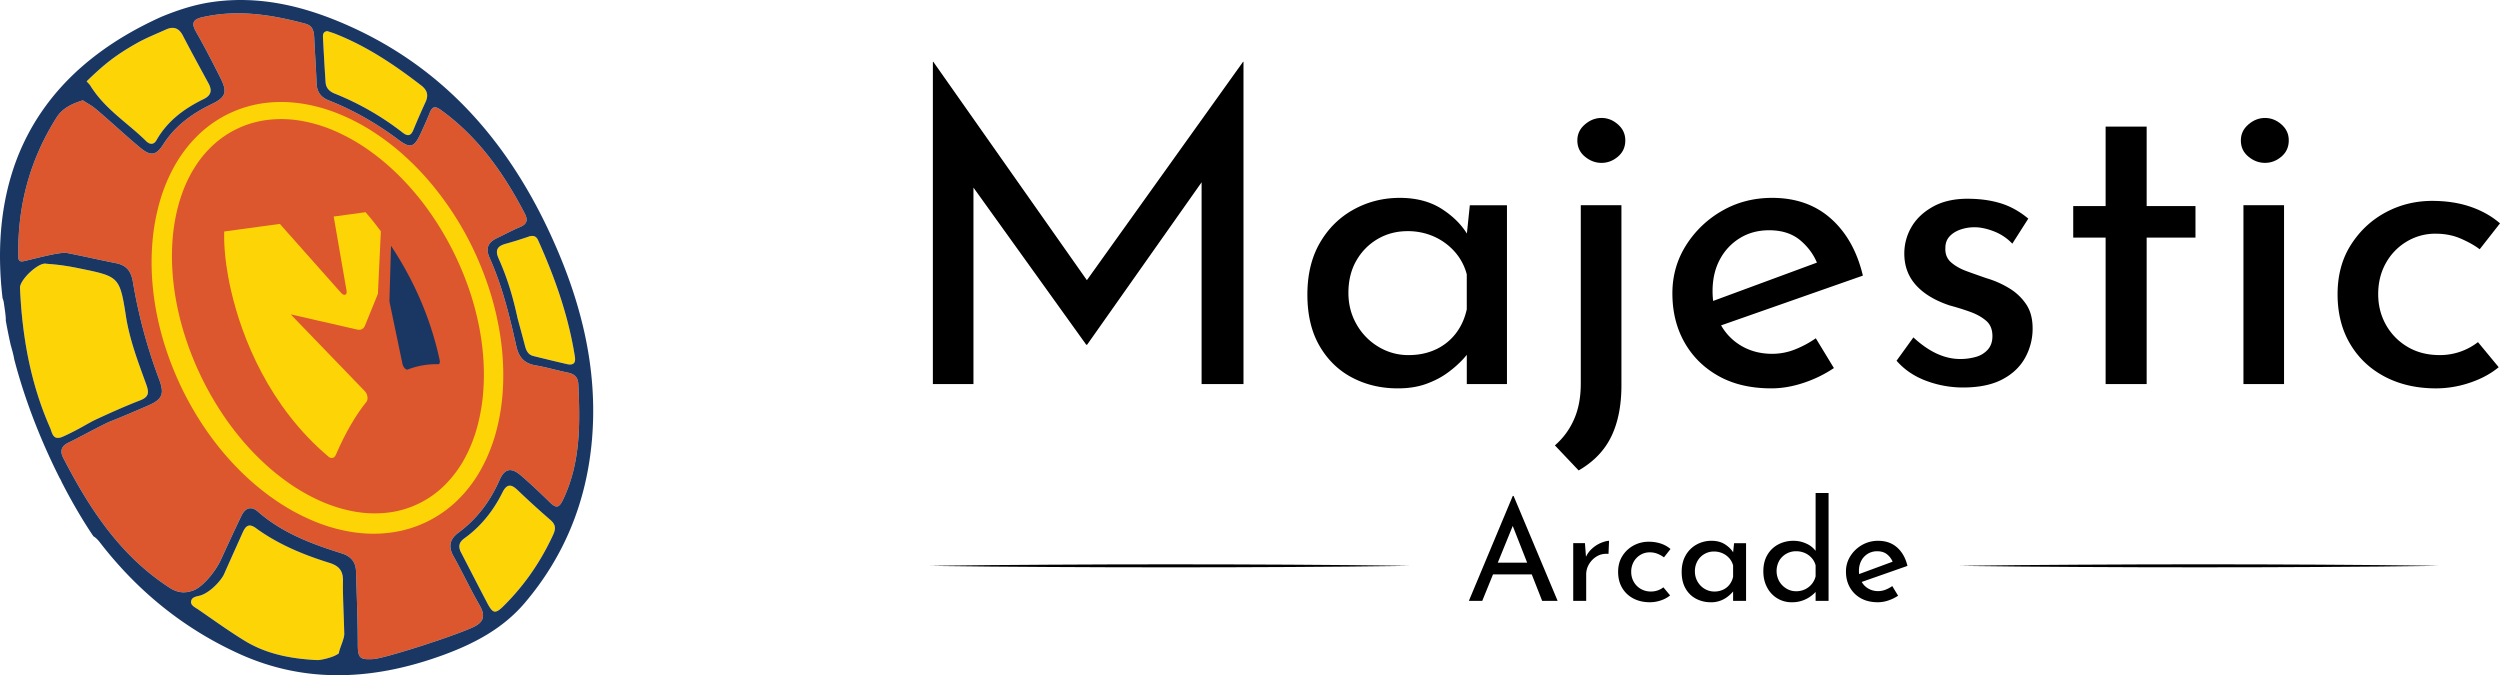 <svg xmlns="http://www.w3.org/2000/svg" width="4718.07" height="1274.28" viewBox="0 0 4718.07 1274.28">
  <defs>
    <style>
      .cls-1 {
        fill: #fdd506;
      }

      .cls-2 {
        fill: #dc572e;
      }

      .cls-3 {
        fill: #1a3764;
      }
    </style>
  </defs>
  <g id="Layer_2" data-name="Layer 2">
    <g id="Layer_1-2" data-name="Layer 1">
      <g>
        <path d="M1760.55,724.78V116.63h.82l309,439.4-33.43-7.34,309-432.06h.81V724.78h-79.07V296l5.7,39.94L2051.58,650.59H2050L1824.14,335.92l13-36.68V724.78Z"/>
        <path d="M2637.7,732.93q-47.29,0-86-20.38t-61.54-59.92q-22.84-39.52-22.83-96.6T2491,458.2q23.64-40.74,63.59-62.77t87.22-22q47.28,0,80.3,21.61t49.32,51l-4.89,12.22,7.34-70.92h70.1v337.5h-75.81v-88l9,19.57q-4.09,8.16-15.49,20.79a199.28,199.28,0,0,1-28.94,25.68q-17.53,13.05-41.17,21.6T2637.7,732.93Zm20.38-62.77q28.53,0,51.36-10.6a100.72,100.72,0,0,0,37.9-30.16q15.07-19.57,20.79-45.65v-66a103.73,103.73,0,0,0-22.83-42.79,114.08,114.08,0,0,0-39.12-28.54,120.87,120.87,0,0,0-49.73-10.19q-31,0-56.25,14.68a109.55,109.55,0,0,0-40.35,40.76q-15.1,26.1-15.08,61.14,0,32.61,15.48,59.51a115.13,115.13,0,0,0,41.58,42.39A108.23,108.23,0,0,0,2658.08,670.16Z"/>
        <path d="M2979.27,887.82l-44.84-47.29A137.17,137.17,0,0,0,2970.3,792q13-28.95,13-68.07V387.28H3060V727.22q0,57.06-19.15,96.6T2979.27,887.82ZM2976.82,265q0-17.92,14.27-30.16t31.38-12.23q17.13,0,31,12.23T3067.31,265q0,18.76-13.86,30.57t-31,11.82q-17.11,0-31.38-11.82T2976.82,265Z"/>
        <path d="M3342.84,732.93q-57.9,0-99.46-23.23T3179,646.11q-22.83-40.35-22.82-92.53,0-49.71,25.67-90.48a193.35,193.35,0,0,1,68.07-65.22q42.39-24.45,94.57-24.46,66.83,0,110.87,39.13t60.32,107.61L3236.86,618l-17.93-44.83,227.44-84-15.49,11.42q-9.78-26.91-32.61-46.47t-59.51-19.57q-31,0-55,14.68a104.15,104.15,0,0,0-37.91,40.35Q3232,515.27,3232,549.51t14.27,61.14a104.24,104.24,0,0,0,39.94,42q25.68,15.09,58.29,15.08a116.17,116.17,0,0,0,42.8-8.15,191.89,191.89,0,0,0,39.53-21.19L3461,694.61a233.55,233.55,0,0,1-56.65,27.72Q3373,732.92,3342.84,732.93Z"/>
        <path d="M3704.78,731.3a197.66,197.66,0,0,1-69.7-12.64q-33.84-12.63-55.84-37.9l31.79-44q22,20.4,44,30.57t44,10.19a106.53,106.53,0,0,0,30.17-4.07,46.33,46.33,0,0,0,22.41-13.86q8.57-9.78,8.56-25.27,0-18.75-11.82-28.94t-29.75-16.71q-17.94-6.52-39.13-12.23-41.58-13.86-63.59-38.32t-22-59.51a98.44,98.44,0,0,1,13.45-50.13q13.45-23.24,40.36-38.31t65.21-15.09q35,0,62.77,8.56t52.17,28.94l-30.16,47.29a94.07,94.07,0,0,0-34.64-23.24q-20-7.74-36.28-7.74a81.32,81.32,0,0,0-27.31,4.48q-12.64,4.49-20.38,13T3671.36,468q-.83,17.11,11,27.31T3712.12,512q17.91,6.53,36.68,13a180.08,180.08,0,0,1,44,19.57,101.17,101.17,0,0,1,31.39,30.16q11.8,17.94,11.82,44.84a113.2,113.2,0,0,1-14.27,55.84q-14.27,25.68-43.2,40.76T3704.78,731.3Z"/>
        <path d="M3973.79,238.91h77.45v150h92.12v59.51h-92.12V724.78h-77.45V448.42h-61.14V388.91h61.14Z"/>
        <path d="M4229,265q0-17.92,14.26-30.16t31.39-12.23q17.11,0,31,12.23T4319.44,265q0,18.76-13.86,30.57t-31,11.82q-17.12,0-31.39-11.82T4229,265Zm4.89,122.28h76.63v337.5h-76.63Z"/>
        <path d="M4715.62,693q-22.83,18.76-54.62,29.35a200.14,200.14,0,0,1-63.58,10.6q-54.63,0-96.6-22t-65.63-62q-23.65-39.93-23.64-93.75t25.27-93.34q25.26-39.53,65.63-61.14t87.63-21.6q39.93,0,72.15,11t55.84,31.38l-38.32,48.91q-13.86-10.57-35.46-20t-47.69-9.37a104.06,104.06,0,0,0-55,15.08,108.25,108.25,0,0,0-39.13,40.76q-14.28,25.68-14.27,58.28,0,31.8,14.67,57.88a110.71,110.71,0,0,0,40.76,41.58q26.09,15.5,60.33,15.49a116.64,116.64,0,0,0,72.55-24.46Z"/>
      </g>
      <g>
        <path d="M2772.07,1134l82.85-198.05h1.58L2939.61,1134h-29.19l-62.08-158.08L2866.49,964,2797.32,1134Zm48.66-72.07h70.75l8.42,22.1h-86.54Z"/>
        <path d="M2991.16,1025.06l2.37,31.56-1.05-4.47a48,48,0,0,1,12.1-16.83,58.39,58.39,0,0,1,16.83-10.79q8.94-3.67,15.26-3.94l-1.06,24.72q-12.62-1.05-22,4.61a42.23,42.23,0,0,0-14.73,14.73,37.7,37.7,0,0,0-5.39,19.59V1134h-24.46V1025.06Z"/>
        <path d="M3151.87,1123.69a54.35,54.35,0,0,1-17.62,9.47,64.55,64.55,0,0,1-20.52,3.42q-17.62,0-31.17-7.1a52.24,52.24,0,0,1-21.17-20q-7.63-12.88-7.63-30.25t8.16-30.11a56.33,56.33,0,0,1,21.17-19.73,59,59,0,0,1,28.28-7,71.63,71.63,0,0,1,23.27,3.55,54.15,54.15,0,0,1,18,10.13l-12.36,15.78a55.34,55.34,0,0,0-11.44-6.45,38.39,38.39,0,0,0-15.39-3,33.63,33.63,0,0,0-17.76,4.86,35,35,0,0,0-12.62,13.16,38,38,0,0,0-4.6,18.8,37.51,37.51,0,0,0,4.73,18.68,35.77,35.77,0,0,0,13.15,13.41,37.42,37.42,0,0,0,19.47,5,37.64,37.64,0,0,0,23.41-7.89Z"/>
        <path d="M3228.67,1136.58a58.7,58.7,0,0,1-27.75-6.57,48.92,48.92,0,0,1-19.86-19.34q-7.36-12.75-7.36-31.16t7.63-31.57a52.91,52.91,0,0,1,20.51-20.25,57.42,57.42,0,0,1,28.15-7.1q15.24,0,25.91,7t15.91,16.44l-1.58,3.94,2.37-22.88h22.62V1134h-24.46v-28.4l2.89,6.31a33.28,33.28,0,0,1-5,6.71,64.09,64.09,0,0,1-9.34,8.28,50.24,50.24,0,0,1-30.64,9.73Zm6.58-20.25a38.91,38.91,0,0,0,16.57-3.42,32.48,32.48,0,0,0,12.23-9.73,36.68,36.68,0,0,0,6.71-14.73v-21.31a33.54,33.54,0,0,0-7.37-13.81,36.83,36.83,0,0,0-12.62-9.2,39,39,0,0,0-16.05-3.29,35.25,35.25,0,0,0-31.17,17.89,38.75,38.75,0,0,0-4.86,19.72,37.83,37.83,0,0,0,5,19.21,37.21,37.21,0,0,0,13.42,13.67A35,35,0,0,0,3235.25,1116.33Z"/>
        <path d="M3381.75,1136.58a51.38,51.38,0,0,1-46.68-27.75q-7.25-13.27-7.24-30.64,0-18.15,7.63-31a51.51,51.51,0,0,1,20.52-19.72,60.69,60.69,0,0,1,28.93-6.84,57,57,0,0,1,24.59,5.52,44.25,44.25,0,0,1,18.28,15.26l-1.31,8.68V930.37h24.46V1134h-24.46v-27.09l2.89,6.84a62.08,62.08,0,0,1-20.12,16.44A58.16,58.16,0,0,1,3381.75,1136.58Zm7.63-20.78a38.53,38.53,0,0,0,17.23-3.68,37.78,37.78,0,0,0,12.62-9.86,36.39,36.39,0,0,0,7.24-14.6v-20.78a33.91,33.91,0,0,0-7.5-13.94,37.1,37.1,0,0,0-12.89-9.34,41.17,41.17,0,0,0-16.7-3.28,36.37,36.37,0,0,0-18.15,4.73,35.77,35.77,0,0,0-13.41,13.15,40.14,40.14,0,0,0,0,38.8,38.51,38.51,0,0,0,13.41,13.67A34.25,34.25,0,0,0,3389.38,1115.8Z"/>
        <path d="M3544,1136.58q-18.68,0-32.08-7.49a53.05,53.05,0,0,1-20.78-20.52q-7.38-13-7.37-29.85a53.62,53.62,0,0,1,8.29-29.2,62.3,62.3,0,0,1,22-21,59.93,59.93,0,0,1,30.51-7.89q21.57,0,35.77,12.62t19.46,34.72l-89.95,31.57-5.79-14.47,73.39-27.09-5,3.68a35.45,35.45,0,0,0-10.52-15q-7.36-6.32-19.2-6.31a33.36,33.36,0,0,0-17.76,4.73,33.71,33.71,0,0,0-12.23,13,40.1,40.1,0,0,0-4.47,19.33,41.45,41.45,0,0,0,4.61,19.73,33.61,33.61,0,0,0,12.88,13.54,36.39,36.39,0,0,0,18.81,4.87,37.6,37.6,0,0,0,13.81-2.63,61.64,61.64,0,0,0,12.76-6.84l11,18.15a75.06,75.06,0,0,1-18.28,8.94A61.83,61.83,0,0,1,3544,1136.58Z"/>
      </g>
      <g>
        <line x1="3697.69" y1="1067.87" x2="4602.39" y2="1067.87"/>
        <path d="M3697.69,1067.87l28.27-.43,28.28-.32,56.54-.64,113.09-.78c37.69-.32,75.39-.35,113.08-.51L4150,1065l113.09.15c37.69.16,75.39.21,113.08.47s75.39.5,113.09.83l56.54.63,28.28.33,28.27.43-28.27.42-28.28.33-56.54.64q-56.55.49-113.09.82c-37.69.26-75.39.31-113.08.47l-113.09.15-113.09-.16c-37.69-.16-75.39-.19-113.08-.5l-113.09-.79-56.54-.64-28.28-.32Z"/>
      </g>
      <g>
        <line x1="1754.92" y1="1067.87" x2="2659.61" y2="1067.87"/>
        <path d="M1754.92,1067.87l28.27-.43,28.27-.32,56.55-.64,113.08-.78c37.7-.32,75.39-.35,113.09-.51l113.09-.16,113.08.15c37.7.16,75.39.21,113.09.47s75.39.5,113.09.83l56.54.63,28.27.33,28.27.43-28.27.42-28.27.33-56.54.64q-56.55.49-113.09.82c-37.7.26-75.39.31-113.09.47l-113.08.15-113.09-.16c-37.7-.16-75.39-.19-113.09-.5l-113.08-.79-56.55-.64-28.27-.32Z"/>
      </g>
    </g>
    <g id="Layer_3" data-name="Layer 3">
      <g>
        <path class="cls-1" d="M639.71,1232.71c-9.93,8.24-35.47,13.25-40.8,13-48.42-2.35-95.58-10.89-137.47-36.66-29.92-18.36-58.45-39-87.4-58.89-5.71-3.92-14.62-7.65-13.38-15.42,1.5-9.25,12.1-8.9,19.36-11.58,19.67-7.21,38.46-29.8,42.68-39.32q17.54-39.4,35.29-78.74c5.33-11.86,11.19-18.49,25.16-8.28,41.82,30.45,89.14,50,138.11,65.28,17.91,5.56,26.26,14.35,26,33.9-.43,33.55,1.74,67.13,2.43,100.65C649.87,1205.92,639.15,1227.41,639.71,1232.71Z"/>
        <path class="cls-1" d="M1044.11,1008.66c-22.83,49.86-53.27,94.47-92,133.24-17.37,17.5-21.71,16.67-32.84-4.47-17.42-33.21-34.57-66.63-50.36-97.22-5.31-13.33,1-19.54,8.33-24.9,31-22.56,54.07-51.88,71-85.94,8.26-16.51,16.41-16.1,28.75-4.33,20.16,19.38,40.87,38.08,62,56.42C1048.39,989.69,1049.32,997.35,1044.11,1008.66Z"/>
        <path class="cls-1" d="M1069.56,687.08q-31.5-7.4-62.83-15.17c-11.11-2.74-14.07-11.78-16.51-21.36-5.27-20.12-10.77-40.11-13.48-50.22-9.77-45.3-21-79.45-35.59-112.22-7.3-16.32-2.48-23.6,13.1-28,14.59-4.05,29.08-8.54,43.36-13.51,8.16-2.78,14.18-1.41,17.78,6.53C1047.29,524,1073,596.68,1085,673.76,1086.93,686.4,1080.56,689.64,1069.56,687.08Z"/>
        <path class="cls-1" d="M803.11,192.62c-8.09,17.4-15.73,35-23.05,52.79-4.74,11.31-10.69,12.17-20,4.91A529.89,529.89,0,0,0,631.4,176.51c-9.84-4-16.22-10.67-16.93-21.24-1.92-27.94-3.43-55.85-4.9-83.84-.28-5.51-.37-11.53,8.1-12.68,4.88,1.62,10.28,3.16,15.42,5.23C692.55,87.37,744.82,122.59,795,161.35,806.28,170,809.19,179.62,803.11,192.62Z"/>
        <path class="cls-1" d="M384.48,187c-36.57,17.8-68.38,41.17-89,77.36-5.59,9.87-13.26,8.28-19.76,1.91-32.57-32.2-71.77-56.57-99-95.31-9.3-13.21-3.35-6.67-13.21-17.38,32.9-32,53.64-48.65,93.7-71.5,18-10.22,37.41-17.89,56.32-26.43C327.39,49.36,337.71,52.9,345,67c15.82,30.45,32.35,60.57,48.69,90.75C400.82,170.83,398.18,180.31,384.48,187Z"/>
        <path class="cls-2" d="M1063.1,942c-7.2,15.23-12.31,18.73-25,6.32-17.74-17.3-35.76-34.4-54.54-50.63s-31.12-13.91-41,8.63c-17.5,39.79-42.4,73.07-77.46,99-15.44,11.32-19.81,25.46-9.48,43.89,17.21,30.67,32.06,62.71,49.63,93.23,11.51,20.1,7.58,32.19-13.11,41.54-42.88,19.29-167.58,58.63-187.61,59.82-25.85,1.49-29.24-2-29.33-28.29-.09-45.64-2-91.2-3.31-136.84-.48-18.15-9.49-28.89-27.41-34.51-56.68-17.75-112.05-38.52-157.8-78.68-12.63-11.16-24-6.79-30.92,7.64-13.19,27.34-25.92,55-38.57,82.62-11.58,25.17-36.23,53.2-53.24,58.9-16.4,5.53-29.3,4-44.6-5.91-92.71-60.32-150.46-148.64-199.77-244.15-6.89-13.3-4.07-22.84,9.63-29.24,16.41-7.73,65.35-34.63,79.16-40.14,23.81-9.38,47.27-19.53,70.79-29.71,28.1-12.19,31.32-22.5,20.82-50.46a981.5,981.5,0,0,1-49.16-182.82c-3.46-20.54-12.09-31.65-32.17-35.63-30.66-6-61-13.13-91.67-19.06-14.39-2.85-65,11.88-82.54,15.39-10.79,2.16-9.75-5.36-9.89-11.57-1.43-93.68,22.09-180.62,72.34-259.85,10.61-16.68,27.46-25.46,49.46-32.17C178.92,204,169.14,195,207.72,229c19.23,16.9,38.12,34.3,57.9,50.52,19.16,15.66,29.33,13.67,42.61-7.18,22.31-35,54.27-58,90.93-75.74,26.95-13,30.4-22.45,17.06-49.12-14.73-29.34-29.81-58.53-46-87-9.21-16.2-7-23.78,11.93-28.06,66.18-15,130.45-4.86,194.44,12.39,13.47,3.63,15.89,13.88,16.41,26,1.34,28.76,3.36,57.53,4.49,86.28.71,16.23,7.53,26.29,23.23,32.51,47.13,18.59,90.68,43.65,131.24,74.1,22.38,16.79,29.62,14.52,41.48-10.87,6.06-13.06,12.11-26.18,17.36-39.56,4.76-12,9.9-13.89,21.19-5.75,70.44,50.67,118.55,119.18,158.1,194.91,6.7,12.83,4.82,20.44-8.92,26.19-14.72,6.08-28.79,13.85-43.29,20.74-16.51,7.82-22.06,19.08-14,36.87,24.16,53.6,37.78,110.5,50.7,167.52,4.67,20.61,14.87,32.1,36,35.73,20.47,3.48,40.51,9.53,60.91,13.69,12.59,2.6,19.41,8.42,20,22.35C1094.86,799.34,1095.93,872.63,1063.1,942Z"/>
        <path class="cls-1" d="M264.27,755.69c-28.36,11-56.12,23.45-83.67,36.23-12.94,6-34.27,19.9-61.9,32.11-19.3,8.58-20.16-7.75-24.32-17.06C57.43,723.09,41.73,634.45,37.77,543.45,37.1,528.08,72,495.58,86.21,497.6c7,1,25.26,1,62.91,8.77,75.2,15.43,76.79,15.14,88.44,89.72,6.95,44.93,22.9,86.51,38.11,128.56C281.55,740.82,281.47,749,264.27,755.69Z"/>
        <path class="cls-3" d="M759.42,686.18c1.46,7,6.6,12.56,10.28,11.15A147.12,147.12,0,0,1,827,687.39c2.58.05,3.72-3.46,2.7-8.19C809.23,584.53,770,512.05,737.94,463.89L735,566a26.26,26.26,0,0,0,.59,6Z"/>
        <path class="cls-1" d="M620.15,862c5.05,4.22,10.94,2.68,13.6-3.53,18-41.71,37.39-74.82,57.91-100.28,3.65-4.59,2.1-14.49-3.09-19.85l-96.4-99.91L548.6,593.25l50.5,11.54,67.34,15.39,8.07,1.84c6.49,1.47,11.79-1.39,14.34-7.62l3-7.45,21.32-52.39,5.6-118c-16.88-22.86-28.92-36.09-28.92-36.09l-60.1,8.19L654.09,549c1.34,7.72-4.7,10.14-10.19,3.93L528.13,422.53,423.22,436.84s-1.59,23,3.74,62.35c2,14.25,4.79,30.6,9,48.75C456.51,637.87,508.21,767.78,620.15,862Z"/>
        <path class="cls-3" d="M1038.42,441.38C957.87,267.19,838.15,129.56,660.07,49.56,578,12.65,492.28-9.14,401.07,3.72,367.71,8.42,336,18.8,305,31.5,208.23,75,139.12,130.49,91.39,193.1c-2,2.59-3.87,5.16-5.77,7.73,0,.06,0,.08-.09.16-5.25,7.19-10.24,14.58-15,22A431.49,431.49,0,0,0,20.64,333.14c-22,74.39-24.87,152.92-15.8,229.79a31.4,31.4,0,0,1,2.46,8.91C9.64,588,11.2,598,10.9,604.77Q15,628.11,20.18,651c3.22,11.24,5.55,19.92,6.64,26.94,21.75,83.69,54,161.33,85.76,224.31a32.94,32.94,0,0,1,3.48,6.78c21.57,42.2,42.88,77.49,60.26,103.07,4.07,2.29,8,6.08,12.3,11.65,9,11.68,18.29,23.07,27.89,34.06,65,74.88,143.14,134.25,234,175.67,127,58,256.88,49.87,385.81,2.75,58.59-21.45,112.83-49.91,154.05-98.4,75.51-88.88,116.81-192.23,126.81-308C1128.93,692.8,1095.32,564.43,1038.42,441.38Zm-23,11.77C1047.29,524,1073,596.68,1085,673.76c1.93,12.64-4.44,15.88-15.44,13.32q-31.5-7.4-62.83-15.17c-11.11-2.74-14.07-11.78-16.51-21.36-5.27-20.12-10.77-40.11-13.48-50.22-9.77-45.3-21-79.45-35.59-112.22-7.3-16.32-2.48-23.6,13.1-28,14.59-4.05,29.08-8.54,43.36-13.51C1005.77,443.84,1011.79,445.21,1015.39,453.15ZM617.67,58.75c4.88,1.62,10.28,3.16,15.42,5.23C692.55,87.37,744.82,122.59,795,161.35c11.24,8.68,14.15,18.27,8.07,31.27-8.09,17.4-15.73,35-23.05,52.79-4.74,11.31-10.69,12.17-20,4.91A529.89,529.89,0,0,0,631.4,176.51c-9.84-4-16.22-10.67-16.93-21.24-1.92-27.94-3.43-55.85-4.9-83.84C609.29,65.92,609.2,59.9,617.67,58.75ZM257.13,82.06c18-10.22,37.41-17.89,56.32-26.43C327.39,49.36,337.71,52.9,345,67c15.82,30.45,32.35,60.57,48.69,90.75,7.1,13.05,4.46,22.53-9.24,29.2-36.57,17.8-68.38,41.17-89,77.36-5.59,9.87-13.26,8.28-19.76,1.91-32.57-32.2-71.77-56.57-99-95.31-9.3-13.21-3.35-6.67-13.21-17.38C196.33,121.59,217.07,104.91,257.13,82.06ZM94.38,807C57.43,723.09,41.73,634.45,37.77,543.45,37.1,528.08,72,495.58,86.21,497.6c7,1,25.26,1,62.91,8.77,75.2,15.43,76.79,15.14,88.44,89.72,6.95,44.93,22.9,86.51,38.11,128.56,5.88,16.17,5.8,24.3-11.4,31-28.36,11-56.12,23.45-83.67,36.23-12.94,6-34.27,19.9-61.9,32.11C99.4,832.61,98.54,816.28,94.38,807Zm545.33,425.74c-9.93,8.24-35.47,13.25-40.8,13-48.42-2.35-95.58-10.89-137.47-36.66-29.92-18.36-58.45-39-87.4-58.89-5.71-3.92-14.62-7.65-13.38-15.42,1.5-9.25,12.1-8.9,19.36-11.58,19.67-7.21,38.46-29.8,42.68-39.32q17.54-39.4,35.29-78.74c5.33-11.86,11.19-18.49,25.16-8.28,41.82,30.45,89.14,50,138.11,65.28,17.91,5.56,26.26,14.35,26,33.9-.43,33.55,1.74,67.13,2.43,100.65C649.87,1205.92,639.15,1227.41,639.71,1232.71Zm404.4-224.05c-22.83,49.86-53.27,94.47-92,133.24-17.37,17.5-21.71,16.67-32.84-4.47-17.42-33.21-34.57-66.63-50.36-97.22-5.31-13.33,1-19.54,8.33-24.9,31-22.56,54.07-51.88,71-85.94,8.26-16.51,16.41-16.1,28.75-4.33,20.16,19.38,40.87,38.08,62,56.42C1048.39,989.69,1049.32,997.35,1044.11,1008.66Zm19-66.66c-7.2,15.23-12.31,18.73-25,6.32-17.74-17.3-35.76-34.4-54.54-50.63s-31.12-13.91-41,8.63c-17.5,39.79-42.4,73.07-77.46,99-15.44,11.32-19.81,25.46-9.48,43.89,17.21,30.67,32.06,62.71,49.63,93.23,11.51,20.1,7.58,32.19-13.11,41.54-42.88,19.29-167.58,58.63-187.61,59.82-25.85,1.49-29.24-2-29.33-28.29-.09-45.64-2-91.2-3.31-136.84-.48-18.15-9.49-28.89-27.41-34.51-56.68-17.75-112.05-38.52-157.8-78.68-12.63-11.16-24-6.79-30.92,7.64-13.19,27.34-25.92,55-38.57,82.62-11.58,25.17-36.23,53.2-53.24,58.9-16.4,5.53-29.3,4-44.6-5.91-92.71-60.32-150.46-148.64-199.77-244.15-6.89-13.3-4.07-22.84,9.63-29.24,16.41-7.73,65.35-34.63,79.16-40.14,23.81-9.38,47.27-19.53,70.79-29.71,28.1-12.19,31.32-22.5,20.82-50.46a981.5,981.5,0,0,1-49.16-182.82c-3.46-20.54-12.09-31.65-32.17-35.63-30.66-6-61-13.13-91.67-19.06-14.39-2.85-65,11.88-82.54,15.39-10.79,2.16-9.75-5.36-9.89-11.57-1.43-93.68,22.09-180.62,72.34-259.85,10.61-16.68,27.46-25.46,49.46-32.17C178.92,204,169.14,195,207.72,229c19.23,16.9,38.12,34.3,57.9,50.52,19.16,15.66,29.33,13.67,42.61-7.18,22.31-35,54.27-58,90.93-75.74,26.95-13,30.4-22.45,17.06-49.12-14.73-29.34-29.81-58.53-46-87-9.21-16.2-7-23.78,11.93-28.06,66.18-15,130.45-4.86,194.44,12.39,13.47,3.63,15.89,13.88,16.41,26,1.34,28.76,3.36,57.53,4.49,86.28.71,16.23,7.53,26.29,23.23,32.51,47.13,18.59,90.68,43.65,131.24,74.1,22.38,16.79,29.62,14.52,41.48-10.87,6.06-13.06,12.11-26.18,17.36-39.56,4.76-12,9.9-13.89,21.19-5.75,70.44,50.67,118.55,119.18,158.1,194.91,6.7,12.83,4.82,20.44-8.92,26.19-14.72,6.08-28.79,13.85-43.29,20.74-16.51,7.82-22.06,19.08-14,36.87,24.16,53.6,37.78,110.5,50.7,167.52,4.67,20.61,14.87,32.1,36,35.73,20.47,3.48,40.51,9.53,60.91,13.69,12.59,2.6,19.41,8.42,20,22.35C1094.86,799.34,1095.93,872.63,1063.1,942Z"/>
        <path class="cls-1" d="M891,465.68a614.11,614.11,0,0,1,27.36,65.43q5.88,16.75,10.77,33.85t8.64,34.5a525,525,0,0,1,10.51,70.48,468.79,468.79,0,0,1,.3,71.6,393,393,0,0,1-11.74,71.17,317,317,0,0,1-26.33,68,254,254,0,0,1-43.54,59.84,222.06,222.06,0,0,1-132.48,64.94,243.87,243.87,0,0,1-37.3,1.64,271.74,271.74,0,0,1-36.88-3.76,318.45,318.45,0,0,1-70.23-20.79,395.48,395.48,0,0,1-63.83-34.32c-40.22-26.56-75.75-59.38-106.31-96s-56.24-77.14-77-119.86a615.85,615.85,0,0,1-27.14-65.91,561.36,561.36,0,0,1-18.91-68.83c-9.66-46.64-13.25-94.77-9.06-142.6a395.37,395.37,0,0,1,12.7-71,318.3,318.3,0,0,1,27-67.53,271.37,271.37,0,0,1,19.7-31,244.68,244.68,0,0,1,24.12-28,220.46,220.46,0,0,1,131.37-63.46,243,243,0,0,1,36.85-1.44A270.14,270.14,0,0,1,576,196.52a316.07,316.07,0,0,1,69.38,20.86,393,393,0,0,1,63.15,34.16,467,467,0,0,1,56.28,43.91A521,521,0,0,1,814,346.79,587.86,587.86,0,0,1,891,465.68ZM858.68,481.4a576.1,576.1,0,0,0-32.46-58.32q-9-14.07-18.69-27.63t-20.35-26.39C759,334.74,726.44,304,690,279.26a357.08,357.08,0,0,0-57.52-31.83,279.33,279.33,0,0,0-62.1-19.06,218.39,218.39,0,0,0-63.89-2.24,184.1,184.1,0,0,0-111.56,54.78C380,296,367.73,313.7,357.78,332.71a250.49,250.49,0,0,0-13.06,29.53,300.68,300.68,0,0,0-9.61,31.05,355.11,355.11,0,0,0-9.82,64.65,433.54,433.54,0,0,0,1.09,65.84q1.49,16.44,4.1,32.79c1.75,10.89,3.89,21.72,6.3,32.49s5.19,21.48,8.28,32.09,6.57,21.11,10.25,31.54a588.09,588.09,0,0,0,58.3,119c6,9.29,12.16,18.45,18.64,27.39s13.26,17.65,20.29,26.14a490.48,490.48,0,0,0,45.19,48.07,432.48,432.48,0,0,0,51.24,41,354.82,354.82,0,0,0,56.82,31.66,276.51,276.51,0,0,0,61.26,19.13,215,215,0,0,0,63,2.57,182.39,182.39,0,0,0,110.45-53.29,216.94,216.94,0,0,0,37.39-51,277.86,277.86,0,0,0,23.38-60.07A355.8,355.8,0,0,0,912,738.77a431.39,431.39,0,0,0-.11-66,488.47,488.47,0,0,0-9.62-65.65q-3.49-16.26-8-32.32t-10-31.78A576.77,576.77,0,0,0,858.68,481.4Z"/>
      </g>
    </g>
  </g>
</svg>
